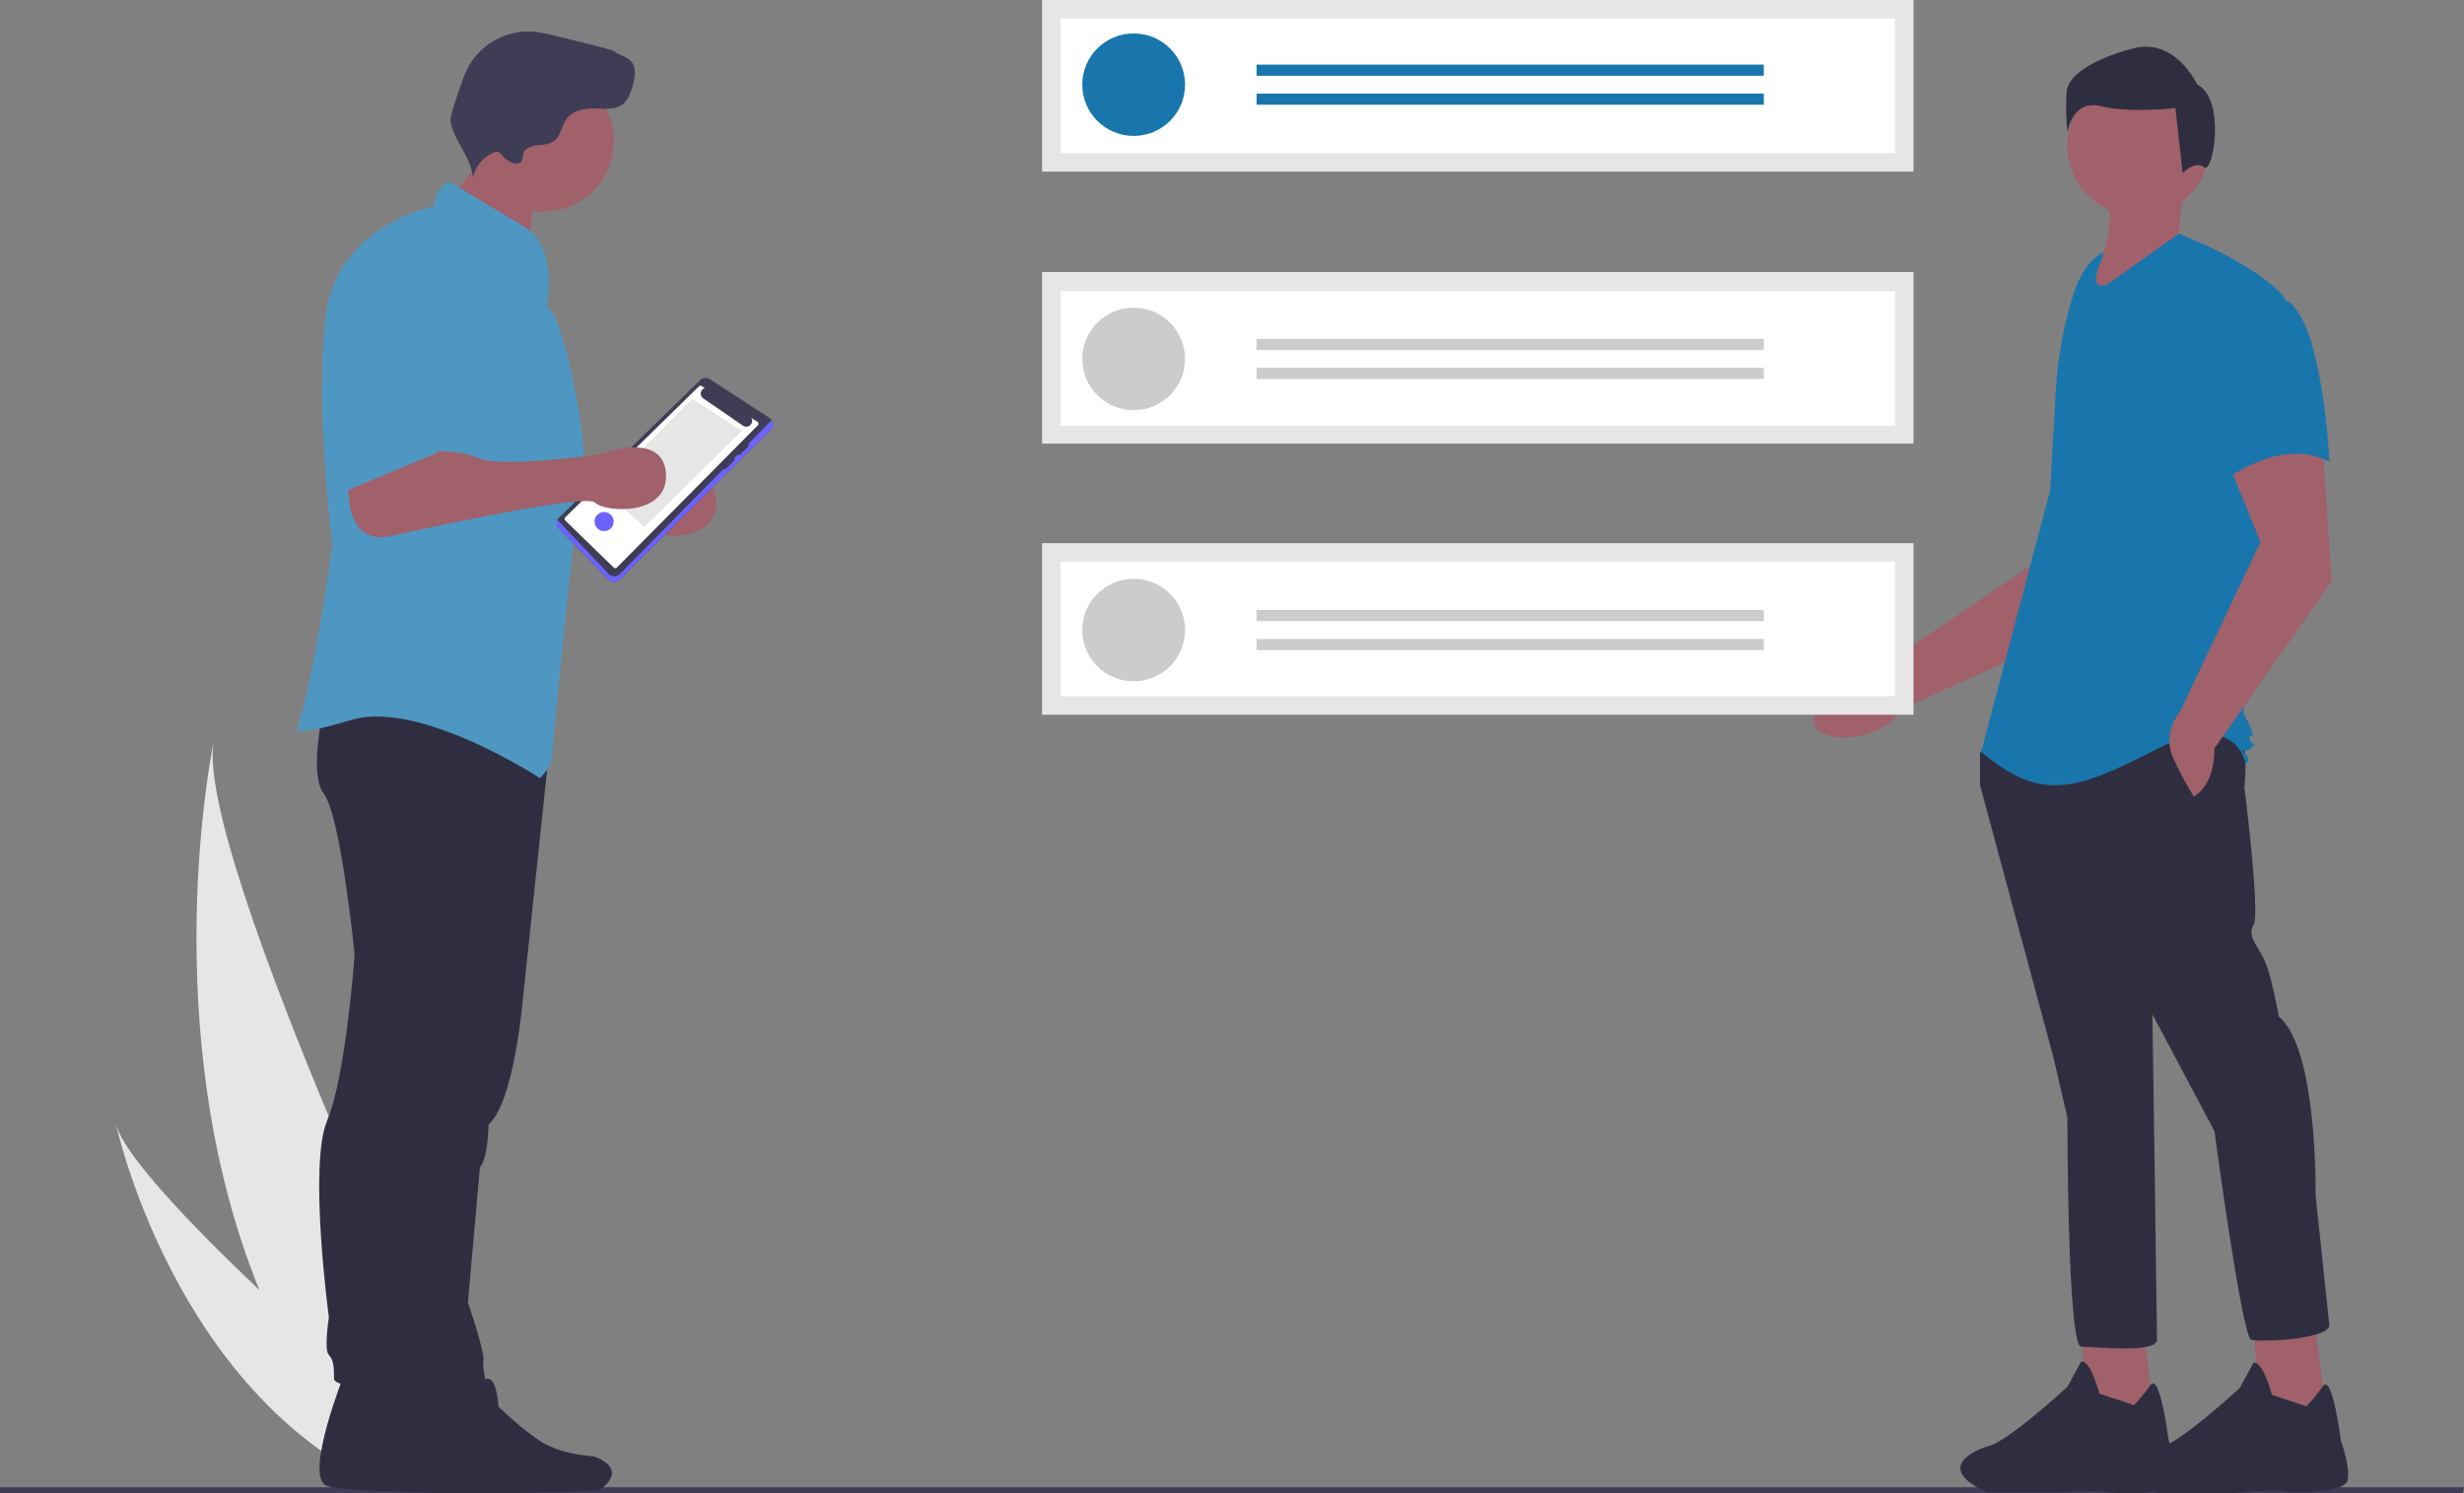 <svg width="485" height="294" viewBox="0 0 485 294" fill="none" xmlns="http://www.w3.org/2000/svg">
<rect x="0" y="0" width="485" height="294" fill="#808080" stroke="none"/>
<g clip-path="url(#clip0_3497_100602)">
<path d="M484.777 294H0V292.772H485L484.777 294Z" fill="#3F3D56"/>
<path d="M423.306 98.722L411.038 122.945L374.358 139.577C370.441 146.18 357.994 146.685 357.089 142.416C356.073 137.626 372.204 129.916 372.204 129.916L402.884 109.218L405.568 91.4L423.306 98.722Z" fill="#A0616A"/>
<path d="M421.857 261.277L424.119 279.329L410.998 280.232L409.641 261.277H421.857Z" fill="#A0616A"/>
<path d="M420.05 276.622C421.223 275.384 422.305 274.064 423.287 272.672C425.168 270.077 426.837 283.391 426.837 283.391C426.837 283.391 428.646 288.807 428.194 291.514C427.741 294.222 417.335 294.222 415.525 293.771C413.715 293.319 404.666 293.771 404.666 293.771H391.092C379.328 288.355 391.092 284.745 391.092 284.745C394.711 284.294 406.928 273.011 406.928 273.011L409.643 268.047C411.453 267.596 413.263 274.365 413.263 274.365L420.05 276.622Z" fill="#2F2E41"/>
<path d="M455.795 261.503L458.057 279.555L444.936 280.458L443.578 261.503H455.795Z" fill="#A0616A"/>
<path d="M453.983 276.847C455.156 275.61 456.238 274.29 457.221 272.898C459.102 270.302 460.77 283.617 460.77 283.617C460.77 283.617 462.58 288.581 462.128 291.289C461.675 293.996 451.268 293.996 449.459 293.545C447.649 293.094 438.599 293.996 438.599 293.996H425.025C413.261 288.581 425.025 284.97 425.025 284.97C428.645 284.519 440.862 273.237 440.862 273.237L443.576 268.273C445.386 267.821 447.196 274.591 447.196 274.591L453.983 276.847Z" fill="#2F2E41"/>
<path d="M440.863 145.069C442.673 147.326 441.768 154.998 441.768 154.998C441.768 154.998 444.935 179.819 443.578 182.076C442.22 184.332 444.483 186.137 445.84 189.296C447.198 192.455 448.555 200.127 448.555 200.127C456.247 206.445 455.794 235.328 455.794 235.328L458.509 261.052C457.604 263.76 444.935 264.211 443.125 263.76C441.315 263.309 435.886 222.692 435.886 222.692L423.669 199.676C423.669 199.676 424.574 261.052 424.574 263.76C424.574 266.468 412.358 265.114 409.643 265.114C406.928 265.114 406.928 219.984 406.928 219.984L404.213 208.251L389.734 154.546V148.228L391.997 145.069C391.997 145.069 439.053 142.813 440.863 145.069Z" fill="#2F2E41"/>
<path d="M420.956 42.626C428.703 42.626 434.983 36.362 434.983 28.636C434.983 20.909 428.703 14.646 420.956 14.646C413.21 14.646 406.93 20.909 406.93 28.636C406.93 36.362 413.21 42.626 420.956 42.626Z" fill="#A0616A"/>
<path d="M413.939 35.18C416.782 41.494 415.098 50.315 409.414 60.001L432.49 49.17L428.87 46.011L429.775 36.985L413.939 35.18Z" fill="#A0616A"/>
<path d="M413.942 49.62C410.92 51.412 409.112 54.704 408.074 58.054C406.153 64.257 404.997 70.669 404.631 77.151L403.535 96.555L389.961 148.003C401.725 157.931 408.512 155.675 424.348 147.551C440.185 139.428 441.994 150.259 441.994 150.259C441.994 150.259 443.352 149.808 441.994 148.454C440.637 147.1 441.994 148.454 443.352 147.1C444.709 145.746 443.352 147.1 442.899 145.746C442.447 144.392 442.899 145.295 443.352 144.843C443.804 144.392 441.542 140.33 441.542 140.33L445.162 106.483L449.686 58.646C444.257 51.877 428.873 46.01 428.873 46.01L414.847 55.938C410.322 57.743 413.942 50.523 413.942 50.523V49.62Z" fill="#1976AD"/>
<path d="M457.15 87.304L458.96 114.381L435.884 147.326C435.884 154.998 431.812 156.803 431.812 156.803C430.27 154.348 428.909 151.784 427.74 149.131C425.478 144.167 429.097 140.105 429.097 140.105L444.934 106.709L438.147 90.011L457.15 87.304Z" fill="#A0616A"/>
<path d="M449.463 58.872C457.154 61.58 458.512 90.914 458.512 90.914C449.463 85.95 438.603 94.073 438.603 94.073C438.603 94.073 436.341 86.401 433.626 76.473C432.807 73.68 432.709 70.726 433.341 67.885C433.974 65.044 435.318 62.41 437.246 60.226C437.246 60.226 441.771 56.164 449.463 58.872Z" fill="#1976AD"/>
<path d="M433.848 32.922C432.062 31.498 429.626 34.088 429.626 34.088L428.198 21.264C428.198 21.264 419.27 22.333 413.556 20.908C407.842 19.483 406.949 26.073 406.949 26.073C406.654 23.412 406.595 20.73 406.77 18.058C407.127 14.853 411.77 11.647 419.984 9.51C428.198 7.372 432.483 16.634 432.483 16.634C438.197 19.483 435.634 34.347 433.848 32.922Z" fill="#2F2E41"/>
<path d="M22.797 221.23C24.339 227.336 37.489 241.068 51.057 253.962C30.133 202.413 42.057 145.998 42.057 145.998C38.172 168.155 91.418 279.655 91.418 279.655L79.29 286.788L75.193 292.538C34.124 273.725 22.797 221.23 22.797 221.23Z" fill="#E6E6E6"/>
<path d="M376.647 106.924H205.117V140.702H376.647V106.924Z" fill="#E6E6E6"/>
<path d="M376.647 53.55H205.117V87.328H376.647V53.55Z" fill="#E6E6E6"/>
<path d="M376.647 0H205.117V33.779H376.647V0Z" fill="#E6E6E6"/>
<path d="M208.773 30.131H372.99V3.647H208.773V30.131Z" fill="white"/>
<path d="M208.773 83.798H372.99V57.315H208.773V83.798Z" fill="white"/>
<path d="M208.773 137.054H372.99V110.57H208.773V137.054Z" fill="white"/>
<path d="M223.147 26.759C228.734 26.759 233.263 22.242 233.263 16.67C233.263 11.097 228.734 6.58 223.147 6.58C217.56 6.58 213.031 11.097 213.031 16.67C213.031 22.242 217.56 26.759 223.147 26.759Z" fill="#1976AD"/>
<path d="M347.175 12.722H247.336V14.915H347.175V12.722Z" fill="#1976AD"/>
<path d="M347.175 18.425H247.336V20.618H347.175V18.425Z" fill="#1976AD"/>
<path d="M223.147 80.748C228.734 80.748 233.263 76.23 233.263 70.658C233.263 65.086 228.734 60.568 223.147 60.568C217.56 60.568 213.031 65.086 213.031 70.658C213.031 76.23 217.56 80.748 223.147 80.748Z" fill="#CCCCCC"/>
<path d="M347.175 66.71H247.336V68.903H347.175V66.71Z" fill="#CCCCCC"/>
<path d="M347.175 72.413H247.336V74.606H347.175V72.413Z" fill="#CCCCCC"/>
<path d="M223.147 134.122C228.734 134.122 233.263 129.604 233.263 124.032C233.263 118.46 228.734 113.942 223.147 113.942C217.56 113.942 213.031 118.46 213.031 124.032C213.031 129.604 217.56 134.122 223.147 134.122Z" fill="#CCCCCC"/>
<path d="M347.175 120.084H247.336V122.277H347.175V120.084Z" fill="#CCCCCC"/>
<path d="M347.175 125.787H247.336V127.981H347.175V125.787Z" fill="#CCCCCC"/>
<path d="M78.649 97.438C78.649 97.438 76.284 112.265 86.082 110.917C86.082 110.917 124.937 102.156 126.964 104.177C128.991 106.199 141.594 106.888 140.937 98.363C140.277 89.81 127.64 94.742 127.64 94.742C127.64 94.742 108.044 97.438 103.989 95.416C99.935 93.394 88.447 94.068 88.447 94.068L78.649 97.438Z" fill="#A0616A"/>
<path d="M108.3 145.792L102.913 196.778C102.913 196.778 101.223 216.997 96.155 221.378C96.155 221.378 96.155 227.781 94.466 229.803L92.101 256.425C92.101 256.425 95.479 266.198 95.142 267.883C94.804 269.568 96.493 274.96 96.155 275.634C95.817 276.308 79.938 275.634 79.938 275.634L83.316 221.378L93.79 145.892L108.3 145.792Z" fill="#2F2E41"/>
<path d="M78.699 272.877C78.699 272.877 71.614 290.699 75.31 292.85C79.007 295.001 117.825 293.465 117.825 293.465C117.825 293.465 124.294 289.47 116.9 286.705C116.9 286.705 110.739 286.397 106.734 283.939C102.729 281.481 98.108 276.872 98.108 276.872C98.108 276.872 97.8 270.112 95.335 271.648C94.598 272.133 93.97 272.766 93.493 273.507C93.015 274.247 92.698 275.08 92.563 275.95L78.699 272.877Z" fill="#2F2E41"/>
<path d="M67.779 270.461C67.779 270.461 60.008 290.007 64.062 292.366C68.117 294.725 110.688 293.04 110.688 293.04C110.688 293.04 117.783 288.659 109.674 285.626C109.674 285.626 102.917 285.289 98.525 282.593C94.132 279.897 89.064 274.842 89.064 274.842C89.064 274.842 88.727 267.428 86.024 269.113C85.215 269.645 84.527 270.339 84.003 271.152C83.479 271.964 83.132 272.877 82.983 273.831L67.779 270.461Z" fill="#2F2E41"/>
<path d="M99.196 145.1C99.196 145.1 95.479 179.81 93.79 187.224C92.728 192.106 92.05 197.064 91.763 202.052C91.763 202.052 91.425 212.835 88.384 215.868C87.494 216.747 86.795 217.799 86.33 218.958C85.865 220.118 85.644 221.36 85.681 222.608C85.681 222.608 82.64 256.645 84.329 260.689C86.019 264.732 88.312 269.986 86.623 272.682C84.933 275.378 65.747 273.494 65.747 271.472C65.747 269.45 65.747 267.765 64.733 266.754C63.719 265.743 64.733 259.341 64.733 259.341C64.733 259.341 60.679 229.348 64.395 220.586C68.112 211.824 69.801 187.898 69.801 187.898C69.801 187.898 67.098 160.601 63.719 156.221C60.341 151.84 64.395 136.338 64.395 136.338L99.196 145.1Z" fill="#2F2E41"/>
<path d="M89.688 37.309C90.08 38.201 91.02 38.698 91.876 39.168C96.837 41.894 100.989 45.846 105.08 49.752C104.059 46.302 104.277 42.605 105.695 39.297C106.184 38.169 106.824 36.956 106.475 35.778C106.13 34.935 105.531 34.221 104.761 33.733C103.092 32.446 101.347 31.258 99.536 30.178C98.271 29.423 95.67 27.413 94.219 27.632C94.142 29.588 94.103 31.337 93.244 33.166C93.04 33.6 89.838 37.65 89.688 37.309Z" fill="#A0616A"/>
<path d="M106.97 41.642C114.62 41.642 120.822 35.456 120.822 27.826C120.822 20.195 114.62 14.009 106.97 14.009C99.319 14.009 93.117 20.195 93.117 27.826C93.117 35.456 99.319 41.642 106.97 41.642Z" fill="#A0616A"/>
<path d="M107.643 60.513C107.643 60.513 110.008 48.719 103.251 44.675C96.493 40.631 88.722 35.913 88.722 35.913C88.722 35.913 86.357 35.576 85.344 40.631C85.344 40.631 66.085 44.338 64.058 62.535C62.031 80.733 65.41 107.356 65.41 107.356C65.41 107.356 62.369 130.608 58.652 143.077C58.652 143.077 55.611 145.773 69.126 141.729C82.641 137.685 106.292 153.187 106.292 153.187C106.292 153.187 108.657 150.828 108.657 149.143C108.657 147.458 113.725 96.235 114.738 91.517C115.752 86.799 110.684 61.187 107.643 60.513Z" fill="#4E97C2"/>
<path d="M103.707 29.249C104.54 28.789 105.473 28.541 106.424 28.528C107.377 28.513 108.307 28.237 109.112 27.729C110.42 26.727 110.516 24.791 111.473 23.45C112.859 21.51 115.624 21.277 118.011 21.374C119.47 21.433 121.042 21.52 122.271 20.733C123.533 19.924 124.105 18.401 124.53 16.967C125.034 15.271 125.359 13.197 124.112 11.939C123.246 11.065 121.88 10.892 120.918 10.125C120.398 9.71 113.517 8.043 107.058 6.544C103.842 5.799 100.464 6.254 97.563 7.825C94.661 9.396 92.437 11.972 91.311 15.068C89.82 19.158 88.541 23.002 88.673 23.832C89.305 27.805 92.828 30.963 93.071 34.979C93.302 33.87 93.806 32.836 94.537 31.969C95.267 31.102 96.203 30.43 97.258 30.012C97.523 29.883 97.823 29.847 98.111 29.909C98.461 30.021 98.666 30.37 98.887 30.663C99.466 31.43 101.284 32.594 102.314 32.05C103.236 31.563 102.548 30.034 103.707 29.249Z" fill="#3F3D56"/>
<path d="M110.04 101.89C109.75 102.174 109.584 102.56 109.578 102.965C109.572 103.37 109.727 103.761 110.009 104.053L119.749 114.109C119.891 114.255 120.06 114.372 120.248 114.452C120.435 114.532 120.636 114.575 120.84 114.577C121.044 114.579 121.246 114.54 121.435 114.463C121.624 114.387 121.796 114.273 121.94 114.13L151.664 84.611C151.826 84.45 151.95 84.255 152.027 84.039C152.104 83.824 152.132 83.594 152.108 83.367C152.085 83.14 152.011 82.92 151.891 82.725C151.772 82.53 151.61 82.364 151.418 82.24L139.73 74.647C139.438 74.455 139.088 74.369 138.74 74.403C138.392 74.437 138.066 74.589 137.817 74.834L110.04 101.89Z" fill="#3F3D56"/>
<path d="M151.869 82.689C151.81 82.779 151.742 82.863 151.665 82.939L122.011 113.015C121.867 113.158 121.695 113.272 121.506 113.349C121.318 113.425 121.115 113.464 120.912 113.462C120.708 113.46 120.506 113.417 120.319 113.337C120.132 113.257 119.962 113.14 119.821 112.994L109.87 102.52C109.802 102.45 109.741 102.373 109.688 102.291C109.522 102.575 109.463 102.909 109.522 103.232C109.581 103.555 109.754 103.846 110.01 104.054L119.751 114.109C119.892 114.255 120.062 114.372 120.249 114.452C120.436 114.533 120.638 114.575 120.842 114.577C121.045 114.579 121.248 114.541 121.436 114.464C121.625 114.387 121.797 114.274 121.941 114.13L151.665 84.612C151.915 84.363 152.072 84.036 152.109 83.686C152.146 83.336 152.062 82.984 151.869 82.689H151.869Z" fill="#6C63FF"/>
<path d="M149.116 83.053L147.906 82.283C148.034 82.51 148.081 82.773 148.039 83.029C147.998 83.285 147.87 83.52 147.678 83.695C147.486 83.87 147.24 83.975 146.98 83.993C146.72 84.01 146.462 83.94 146.248 83.793L138.42 78.425C138.242 78.303 138.102 78.134 138.016 77.937C137.93 77.74 137.901 77.522 137.933 77.309C137.965 77.096 138.056 76.897 138.196 76.733C138.336 76.569 138.519 76.448 138.725 76.383L138.102 75.987C138.021 75.935 137.925 75.913 137.829 75.924C137.734 75.934 137.645 75.977 137.578 76.045L111.246 101.855C111.207 101.895 111.176 101.942 111.155 101.994C111.134 102.046 111.124 102.101 111.125 102.157C111.126 102.212 111.138 102.267 111.161 102.318C111.183 102.369 111.216 102.415 111.257 102.454L120.82 111.748C120.899 111.822 121.004 111.863 121.113 111.862C121.222 111.86 121.326 111.816 121.403 111.74L149.187 83.701C149.231 83.657 149.265 83.604 149.286 83.545C149.307 83.486 149.314 83.422 149.307 83.36C149.301 83.298 149.28 83.238 149.247 83.185C149.214 83.131 149.169 83.086 149.116 83.053Z" fill="white"/>
<path d="M118.723 96.156L126.801 103.752L146.014 84.819L136.263 78.488L118.723 96.156Z" fill="#E6E6E6"/>
<path d="M145.269 89.491C145.322 89.542 145.393 89.57 145.467 89.57C145.54 89.57 145.611 89.542 145.665 89.491L147.345 87.815C147.397 87.763 147.426 87.692 147.426 87.618C147.426 87.544 147.397 87.473 147.345 87.421C147.292 87.37 147.221 87.342 147.147 87.342C147.073 87.342 147.003 87.37 146.949 87.421L145.269 89.097C145.217 89.149 145.188 89.22 145.188 89.294C145.188 89.368 145.217 89.439 145.269 89.491Z" fill="#3F3D56"/>
<path d="M142.437 92.314C142.49 92.367 142.561 92.396 142.635 92.396C142.709 92.396 142.78 92.367 142.833 92.314L144.513 90.638C144.565 90.586 144.594 90.515 144.594 90.442C144.594 90.368 144.564 90.297 144.512 90.245C144.46 90.193 144.389 90.163 144.315 90.163C144.241 90.163 144.17 90.192 144.117 90.244L142.437 91.92C142.385 91.972 142.355 92.043 142.355 92.117C142.355 92.191 142.385 92.262 142.437 92.314Z" fill="#3F3D56"/>
<path d="M118.91 104.558C119.953 104.558 120.797 103.715 120.797 102.676C120.797 101.637 119.953 100.794 118.91 100.794C117.868 100.794 117.023 101.637 117.023 102.676C117.023 103.715 117.868 104.558 118.91 104.558Z" fill="#6C63FF"/>
<path d="M68.79 92.192C68.79 92.192 66.425 107.019 76.223 105.671C76.223 105.671 115.078 96.909 117.105 98.931C119.132 100.953 131.735 101.642 131.078 93.117C130.418 84.564 117.781 89.496 117.781 89.496C117.781 89.496 98.184 92.192 94.13 90.169C90.076 88.148 78.588 88.822 78.588 88.822L68.79 92.192Z" fill="#A0616A"/>
<path d="M82.641 45.35C82.641 45.35 67.438 47.035 67.438 68.939V96.91L86.02 89.159C86.02 89.159 93.791 70.961 93.115 65.906C92.44 60.851 92.778 46.024 82.641 45.35Z" fill="#4E97C2"/>
</g>
<defs>
<clipPath id="clip0_3497_100602">
<rect width="485" height="294" fill="white"/>
</clipPath>
</defs>
</svg>
